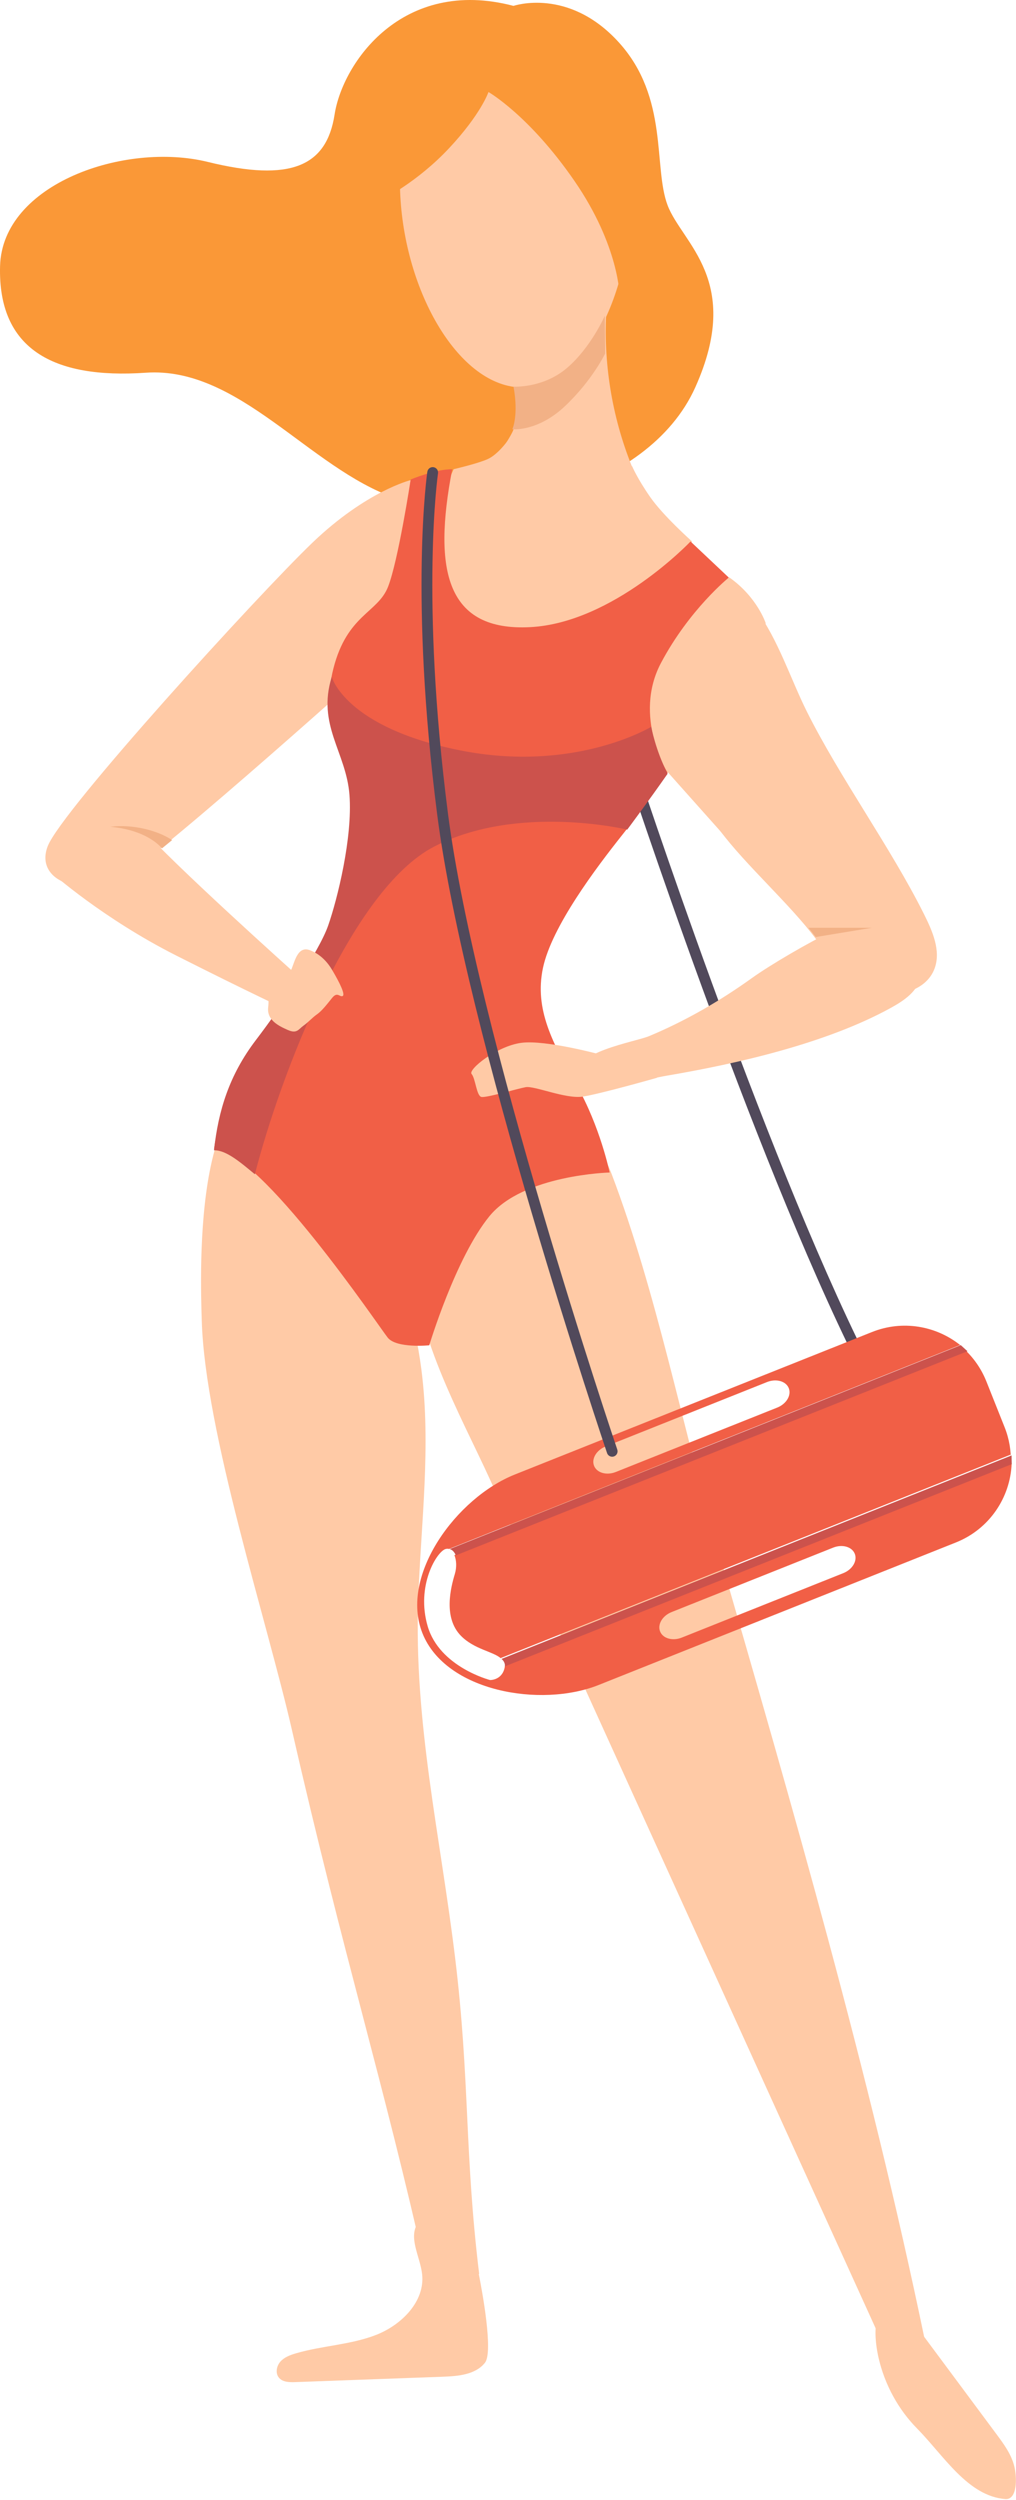 <?xml version="1.0" encoding="UTF-8"?>
<svg width="470px" height="1156px" viewBox="0 0 470 1156" version="1.1" xmlns="http://www.w3.org/2000/svg" xmlns:xlink="http://www.w3.org/1999/xlink">
    <!-- Generator: Sketch 51.3 (57544) - http://www.bohemiancoding.com/sketch -->
    <title>Group 5</title>
    <desc>Created with Sketch.</desc>
    <defs></defs>
    <g id="Page-1" stroke="none" stroke-width="1" fill="none" fill-rule="evenodd">
        <g id="Group-6" transform="translate(-15296, -1430)">
            <g id="Tile-4" transform="translate(13822, 803)">
                <g id="Group-5" transform="translate(1474, 627)">
                    <path d="M398.955,632.325 C398.035,632.325 397.155,631.815 396.715,630.945 C347.635,532.795 289.705,356.055 289.125,354.275 C288.695,352.965 289.405,351.555 290.725,351.125 C292.035,350.695 293.445,351.415 293.875,352.725 C294.455,354.495 352.275,530.885 401.185,628.705 C401.805,629.945 401.305,631.445 400.065,632.055 C399.705,632.235 399.325,632.325 398.955,632.325" id="Fill-152" fill="#51495B"></path>
                    <path d="M237.549,2.72 C237.549,2.72 262.999,-6.04 286.259,19.58 C309.519,45.2 302.109,77.32 308.849,94.98 C315.589,112.63 343.779,129.71 321.659,179.06 C299.539,228.41 222.539,244.11 182.759,230.29 C142.979,216.47 110.609,169.36 67.459,172.35 C24.309,175.34 -0.981,161.18 0.029,123.08 C1.039,84.99 57.679,65.43 96.119,74.87 C134.549,84.31 151.069,76.89 154.779,52.96 C158.489,29.02 186.139,-10.76 237.549,2.72" id="Fill-153" fill="#FA9837"></path>
                    <path d="M209.866,216.95 C209.866,216.95 220.826,214.42 225.546,212.32 C230.266,210.21 234.686,204 234.686,204 L292.436,215.6 C292.436,215.6 294.656,221 300.726,229.76 C306.796,238.53 320.106,250.33 320.106,250.33 C320.106,250.33 297.856,306.72 236.416,297.36 C174.976,288 209.866,216.95 209.866,216.95" id="Fill-154" fill="#FFCAA6"></path>
                    <path d="M354.184,288.07 C354.184,288.07 350.284,276.1 337.384,267 C295.924,289 285.044,331.48 286.064,332.74 C287.074,334 295.924,355.75 295.924,355.75 L309.064,357.24 L344.594,397.08 L354.184,288.07" id="Fill-155" fill="#FFCAA6"></path>
                    <path d="M189.977,222 C189.977,222 169.417,227.06 144.467,251 C119.517,274.93 28.497,374.73 22.087,391.25 C15.677,407.76 38.947,415.52 57.147,405.07 C75.357,394.62 179.867,300.56 179.867,300.56 L189.977,222" id="Fill-156" fill="#FFCAA6"></path>
                    <path d="M291.414,84.982 C293.924,131.392 272.574,177.532 243.234,179.122 C213.904,180.702 187.704,137.142 185.194,90.732 C182.684,44.322 204.824,12.642 234.154,11.062 C263.484,9.472 288.904,38.582 291.414,84.982" id="Fill-157" fill="#FFCAA6"></path>
                    <path d="M427.425,422.67 C431.345,430.53 435.345,439.52 432.365,447.78 C428.385,458.75 413.445,462.14 402.655,457.69 C391.865,453.24 384.355,443.46 377.375,434.1 C365.385,418.03 344.995,400.08 333.005,384 C323.615,371.42 313.895,358.02 312.245,342.41 C310.895,329.63 315.255,316.75 322.015,305.81 C326.135,299.14 331.125,293.08 336.385,287.28 C341.675,281.44 344.485,275.01 349.875,282.15 C359.735,295.22 365.845,314.17 373.175,328.88 C388.465,359.52 412.135,392.03 427.425,422.67" id="Fill-158" fill="#FFCAA6"></path>
                    <path d="M234.765,172 C252.345,166.89 268.405,156.71 280.535,143 C279.025,167.47 282.995,192.25 292.065,215.03 C293.245,217.99 294.535,221.18 293.755,224.28 C292.445,229.54 286.115,231.6 280.725,232.15 C271.655,233.09 262.425,232.23 253.655,229.75 C247.535,228.03 232.565,223.89 230.305,217 C228.385,211.14 236.095,203.32 237.795,197.91 C240.475,189.37 239.695,179.6 234.765,172" id="Fill-159" fill="#FFCAA6"></path>
                    <path d="M347.842,452.25 C356.372,446.12 374.702,435.45 384.212,431.01 C393.722,426.56 403.212,430.38 413.082,433.96 C420.492,436.64 427.172,443.82 425.832,451.58 C424.662,458.37 418.142,462.72 412.112,466.04 C382.422,482.38 341.572,491.78 308.162,497.45 C301.022,498.66 269.952,506.43 267.282,497.82 C263.792,486.55 293.782,481.82 300.272,479.11 C317.112,472.07 333.022,462.89 347.842,452.25" id="Fill-160" fill="#FFCAA6"></path>
                    <path d="M93.336,610.78 C94.876,662.02 123.576,749.75 135.026,799.87 C159.466,906.81 176.946,960.66 197.406,1051.93 C205.496,1051.79 213.586,1051.65 221.666,1051.51 C214.786,994.82 217.426,962.05 210.546,905.37 C203.666,848.63 191.426,796.75 193.466,739.73 C194.746,704.23 199.476,668.59 194.936,633.28 C191.836,609.09 184.386,585.63 174.526,563.22 C167.316,546.83 156.156,512.44 138.136,504.76 C88.856,483.77 92.676,588.7 93.336,610.78" id="Fill-161" fill="#FFCAA6"></path>
                    <path d="M331.833,715.445 C366.953,836.735 402.113,958.165 427.713,1081.545 C420.533,1080.715 413.353,1079.885 406.173,1079.055 C346.383,947.525 286.603,815.995 226.813,684.455 C213.273,654.665 189.823,613.605 192.163,581.275 C194.713,545.905 261.023,485.115 282.933,542.845 C303.743,597.685 315.573,659.305 331.833,715.445" id="Fill-162" fill="#FFCAA6"></path>
                    <path d="M210.936,1033.424 C218.436,1045.914 218.806,1037.844 221.606,1052.144 C222.846,1058.454 228.346,1087.524 224.336,1092.554 C219.966,1098.054 212.026,1098.744 205.006,1099.004 C182.186,1099.834 159.366,1100.674 136.536,1101.504 C133.836,1101.604 130.726,1101.524 129.006,1099.434 C127.286,1097.324 127.926,1093.994 129.756,1091.974 C131.586,1089.954 134.266,1088.964 136.886,1088.194 C149.036,1084.624 162.056,1084.284 173.876,1079.714 C185.686,1075.144 196.656,1064.234 195.276,1051.644 C194.386,1043.464 188.646,1034.554 193.386,1027.834 C195.686,1024.574 200.266,1023.144 204.016,1024.524 C207.766,1025.904 210.336,1029.954 209.976,1033.934 C210.126,1034.524 210.306,1035.114 210.506,1035.684 C210.606,1035.464 211.196,1033.694 210.936,1033.424" id="Fill-163" fill="#FFCAA6"></path>
                    <path d="M424.263,1122.98 C436.513,1135.39 447.673,1154.22 465.053,1155.58 C470.663,1156.02 470.553,1145.62 469.143,1140.17 C467.733,1134.73 464.303,1130.07 460.953,1125.55 C449.013,1109.49 437.083,1093.42 425.143,1077.35 C422.733,1074.1 420.133,1070.71 416.403,1069.15 C401.703,1062.98 404.803,1083.32 406.453,1090.42 C409.293,1102.62 415.453,1114.06 424.263,1122.98" id="Fill-164" fill="#FFCAA6"></path>
                    <path d="M390.076,727.444 L315.406,757.224 C311.156,758.924 306.656,757.654 305.356,754.394 C304.056,751.134 306.446,747.114 310.696,745.424 L385.376,715.644 C389.626,713.944 394.116,715.214 395.416,718.474 C396.716,721.734 394.326,725.754 390.076,727.444 Z M280.156,668.844 L354.836,639.064 C359.086,637.374 363.586,638.644 364.886,641.904 C366.186,645.164 363.796,649.174 359.546,650.874 L302.676,673.544 L284.866,680.654 C280.616,682.344 276.116,681.074 274.816,677.814 C273.516,674.554 275.906,670.544 280.156,668.844 Z M467.996,676.734 L233.556,770.224 C233.536,770.564 233.496,770.914 233.416,771.284 C232.106,777.004 226.716,776.864 226.716,776.864 C226.716,776.864 203.396,770.874 197.856,752.024 C192.326,733.174 202.126,717.374 206.146,716.264 C206.706,716.114 207.226,716.124 207.726,716.244 L444.156,621.954 C433.016,613.094 417.576,610.274 403.416,615.924 L238.156,681.824 C211.276,692.544 184.716,728.384 195.436,755.254 C206.146,782.124 250.086,789.854 276.956,779.134 L442.216,713.234 C457.746,707.044 467.386,692.424 467.996,676.734 Z" id="Fill-165" fill="#F15F46"></path>
                    <path d="M210.196,719.11 C211.156,721.39 211.356,724.67 210.396,727.85 C208.536,734.04 204.926,747.99 213.256,756.44 C219.356,762.63 228.046,763.66 231.576,766.72 L467.526,672.63 L467.606,676.53 C467.806,671.01 466.896,665.37 464.716,659.91 L456.286,638.75 C453.566,631.95 449.236,626.28 443.906,622 L446.896,624.71 L210.196,719.11" id="Fill-166" fill="#F15F46"></path>
                    <path d="M468.01,677.13 L468,677 C468,677.05 468,677.09 468,677.14 L468.01,677.13" id="Fill-167" fill="#CC524C"></path>
                    <path d="M232,767.09 C233.05,768 233.64,769.08 233.59,770.53 L468.03,677.04 C468.03,676.99 468.03,676.95 468.03,676.9 L467.95,673 L232,767.09" id="Fill-168" fill="#CC524C"></path>
                    <path d="M444.01,622 L444,622 C444.04,622.04 444.09,622.08 444.14,622.11 L444.01,622" id="Fill-169" fill="#CC524C"></path>
                    <path d="M210.86,719.22 L447.56,624.82 L444.57,622.11 C444.52,622.08 444.47,622.04 444.43,622 L208,716.29 C209.22,716.59 210.22,717.67 210.86,719.22" id="Fill-170" fill="#CC524C"></path>
                    <path d="M189.98,221.724 C189.98,221.724 184.25,259.154 179.53,271.284 C174.81,283.424 160.65,284.094 154.25,309.044 C147.84,333.994 162.34,339.054 162.68,362.654 C163.01,386.254 157.28,418.274 148.52,437.834 C139.75,457.384 105,487.284 99,531.424 C120.2,531.554 175.32,613.484 179.36,618.534 C183.41,623.594 198.58,622.074 198.58,622.074 C198.58,622.074 210.72,581.624 226.39,562.404 C242.07,543.184 282.02,542.174 282.02,542.174 C282.02,542.174 277.68,520.974 266.7,501.734 C255.73,482.504 247.13,466.824 251.17,447.604 C255.22,428.394 275.95,401.084 287.58,386.414 C299.22,371.754 308.82,357.314 308.82,357.314 C308.82,357.314 292.64,331.294 305.79,306.514 C318.94,281.734 337.14,267.074 337.14,267.074 L319.44,250.384 C319.44,250.384 283.76,287.994 245.27,289.994 C206.79,292.004 200.1,264.204 209.2,217.004 C201.62,216.834 189.98,221.724 189.98,221.724" id="Fill-171" fill="#F15F46"></path>
                    <path d="M153.46,313 C153.46,313 159.64,336.33 212.74,346.95 C265.84,357.57 301.25,336.08 301.25,336.08 C301.25,336.08 303.26,346.9 308.82,357.8 C300.17,370.21 290.16,383.62 290.16,383.62 C290.16,383.62 239.54,371.48 200.86,391.46 C162.17,411.43 129.51,497.8 117.9,542.99 C111.13,537.38 104.6,531.77 99,531.91 C100.98,513.58 106.04,497.14 118.34,480.97 C130.65,464.79 147.61,439.97 151.8,428 C156,416.02 163.18,387.34 161.66,367.56 C160.15,347.78 146.53,335.31 153.46,313" id="Fill-172" fill="#CC524C"></path>
                    <path d="M304.052,498.341 C304.052,498.341 277.472,505.911 269.552,507.081 C261.632,508.261 247.222,501.971 243.172,502.711 C239.132,503.451 224.972,507.721 222.692,507.231 C220.422,506.741 219.952,498.651 218.162,496.621 C216.372,494.601 229.772,483.731 241.152,482.211 C252.532,480.701 278.322,487.781 278.322,487.781 L304.052,498.341" id="Fill-173" fill="#FFCAA6"></path>
                    <path d="M24,403.676 C24,403.676 47.54,424.686 81.59,441.886 C115.64,459.076 133.17,467.166 133.17,467.166 L144.63,457.386 C144.63,457.386 95.75,413.896 72.15,389.966 C48.55,366.026 24,403.676 24,403.676" id="Fill-174" fill="#FFCAA6"></path>
                    <path d="M144.115,439.697 C144.745,440.007 149.675,441.787 153.635,448.497 C157.605,455.207 159.795,460.097 158.445,460.597 C157.095,461.107 156.075,458.407 153.635,461.447 C151.195,464.477 148.835,467.517 146.645,469.027 C144.455,470.547 142.775,472.567 140.405,474.257 C138.045,475.937 137.375,478.137 133.165,476.277 C128.945,474.427 123.385,471.727 124.055,465.827 C124.735,459.927 122.875,459.087 126.415,456.387 C129.955,453.687 132.485,452.177 134.345,449.137 C136.195,446.107 137.205,436.327 144.115,439.697" id="Fill-175" fill="#FFCAA6"></path>
                    <polyline id="Fill-176" fill="#F2B186" points="377.36 433.29 403.39 429 374 429 377.36 433.29"></polyline>
                    <path d="M74.92,392.301 C74.92,392.301 68.65,383.851 51,382.311 C61.16,381.011 72.91,383.921 79.61,388.471 C77.34,390.331 74.92,392.301 74.92,392.301" id="Fill-177" fill="#F2B186"></path>
                    <path d="M237.55,178.78 C237.55,178.78 251.15,179.64 262.28,170.16 C273.4,160.68 279.79,146 279.79,146 L279.95,163.46 C279.95,163.46 274.07,175.78 261.41,187.76 C248.75,199.74 237,198.5 237,198.5 C237,198.5 240.01,192.2 237.55,178.78" id="Fill-178" fill="#F2B186"></path>
                    <path d="M225.97,42.553 C225.97,42.553 222.59,52.663 207.76,68.513 C192.93,84.353 177.08,92.113 177.08,92.113 C177.08,92.113 172.36,12.883 235.41,8.163 C298.45,3.443 304.18,102.563 299.8,115.373 C295.42,128.183 286.67,137.283 286.67,137.283 C286.67,137.283 286.65,114.023 265.75,83.683 C244.85,53.343 225.97,42.553 225.97,42.553" id="Fill-179" fill="#FA9837"></path>
                    <path d="M283.188,673.597 C282.148,673.597 281.168,672.947 280.818,671.897 C280.168,669.967 215.188,477.637 202.258,376.747 C189.318,275.747 197.608,218.697 197.688,218.127 C197.898,216.767 199.168,215.827 200.528,216.027 C201.898,216.237 202.838,217.507 202.628,218.877 C202.548,219.437 194.378,275.887 207.218,376.107 C220.078,476.517 284.898,668.367 285.558,670.297 C285.998,671.607 285.298,673.017 283.988,673.467 C283.728,673.557 283.448,673.597 283.188,673.597" id="Fill-180" fill="#51495B"></path>
                </g>
            </g>
        </g>
    </g>
</svg>